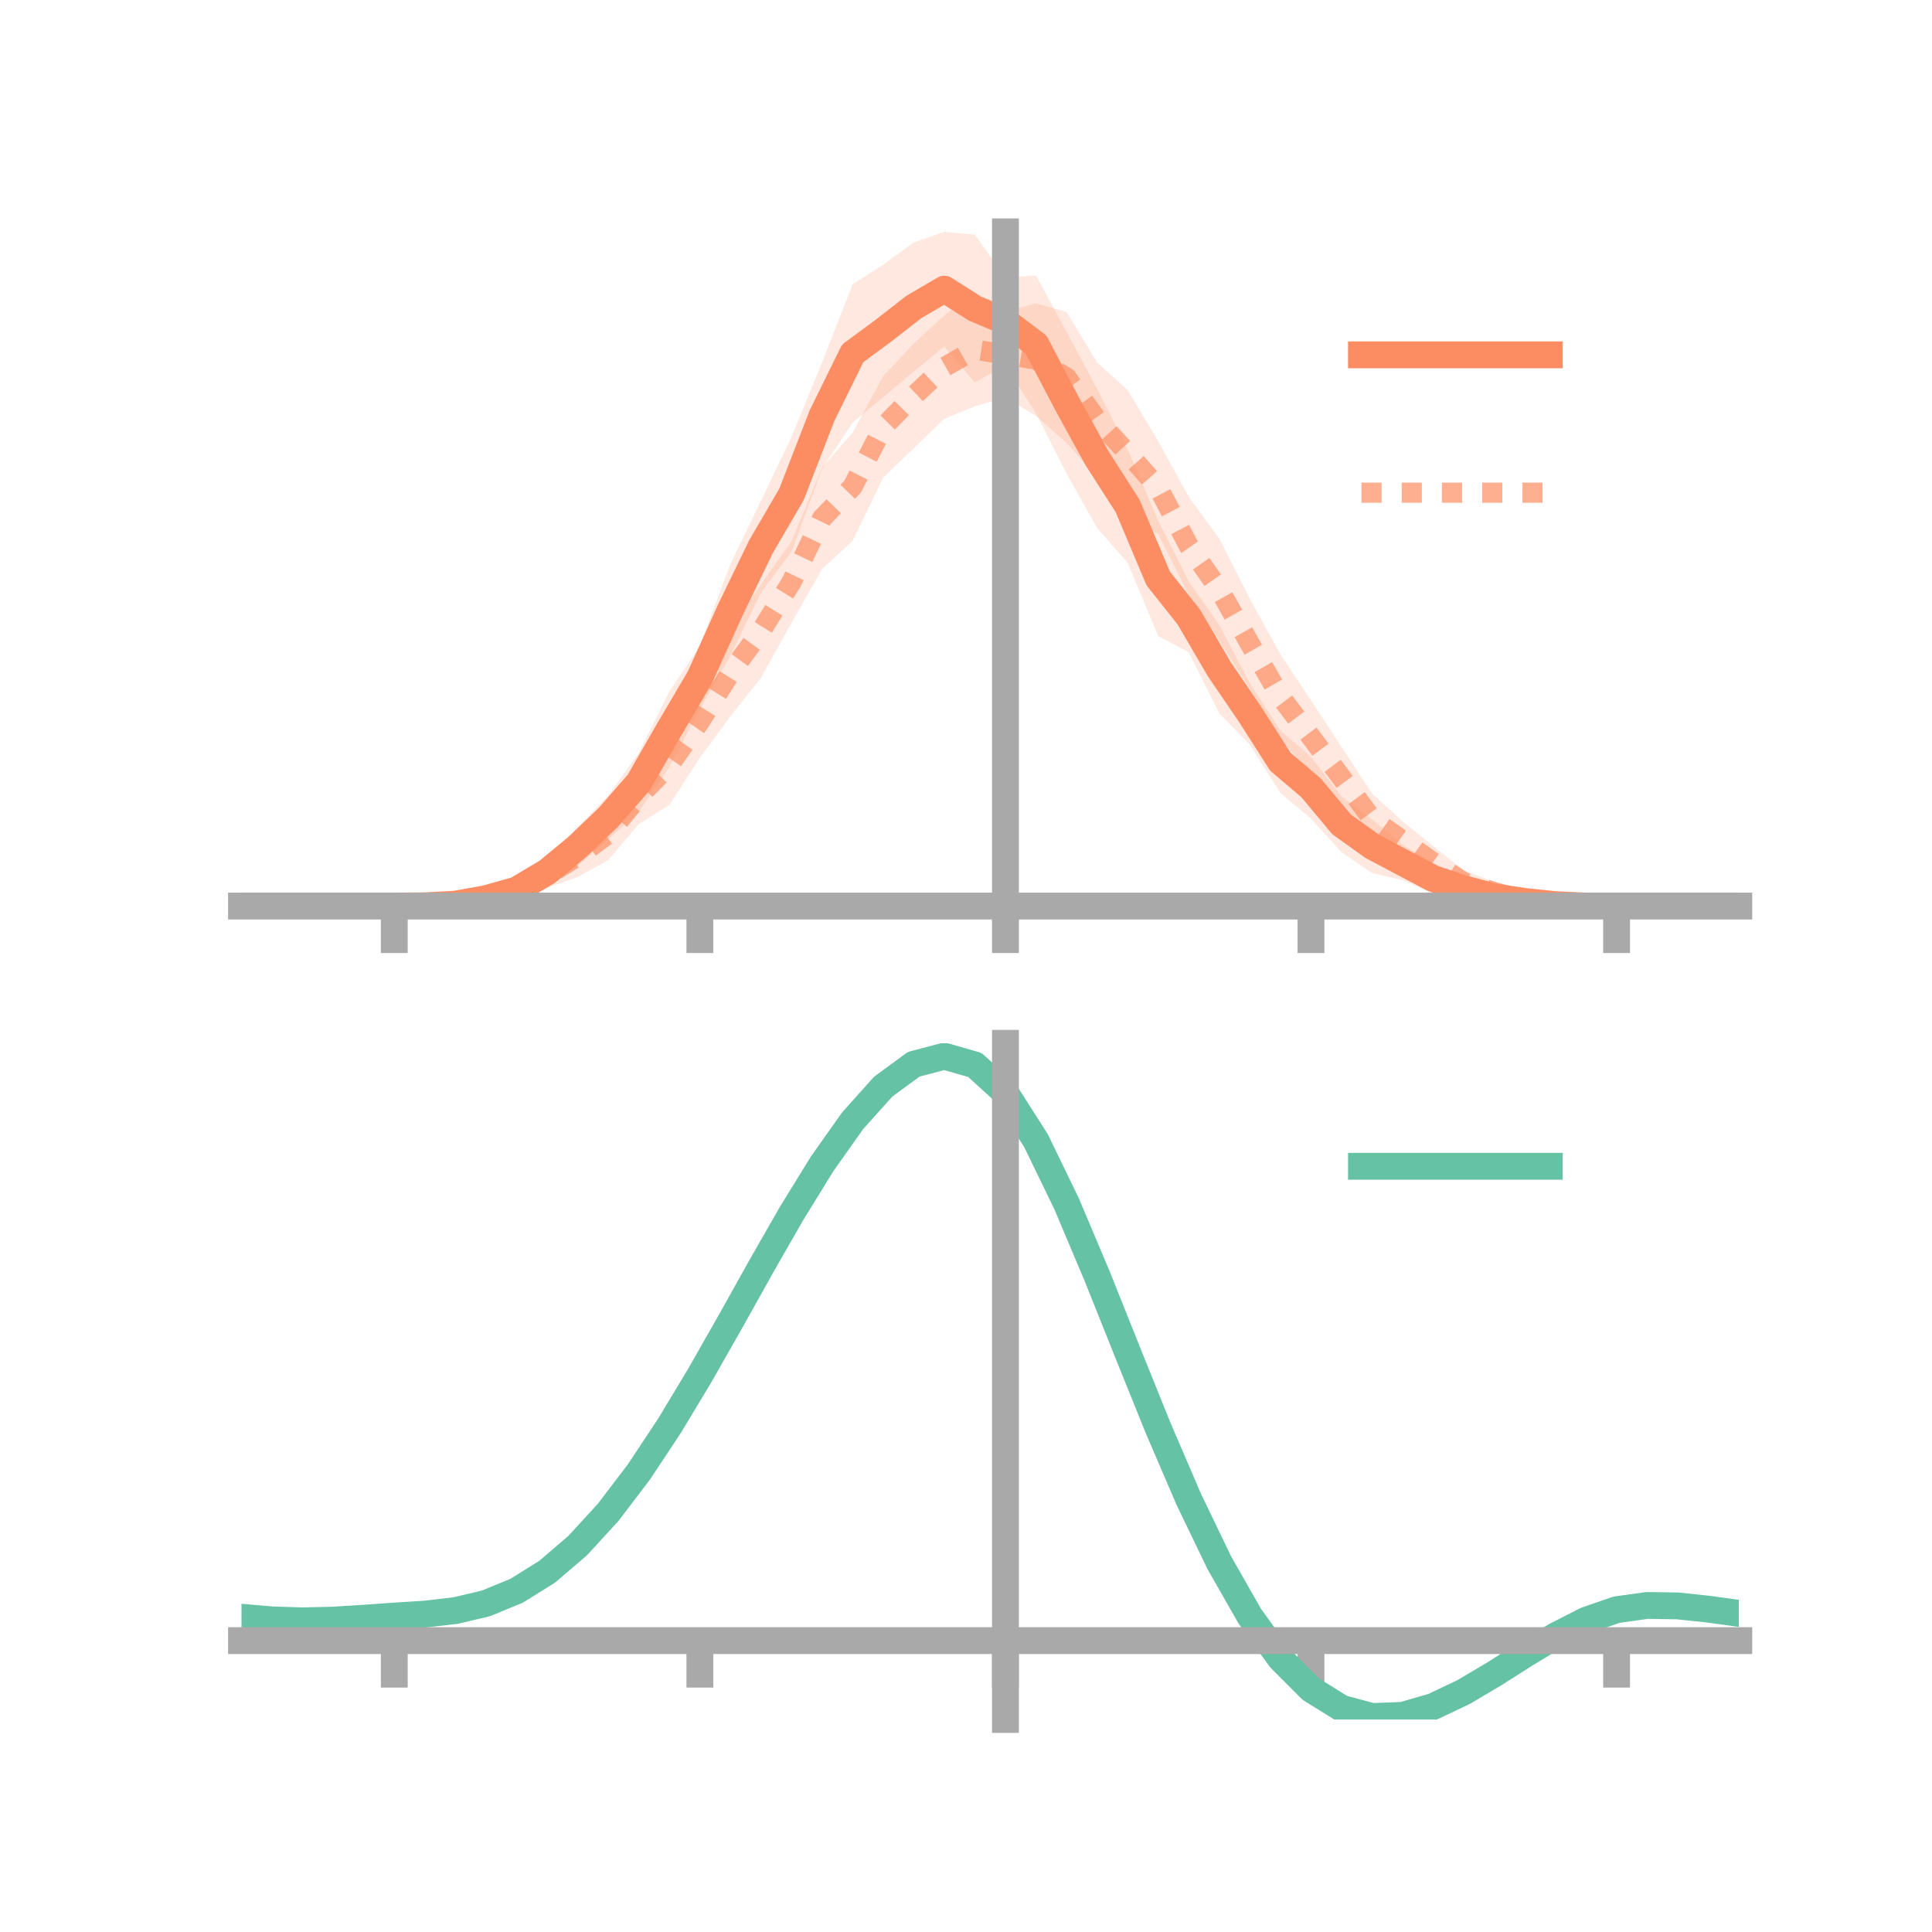 <?xml version="1.0" encoding="utf-8" standalone="no"?>
<!DOCTYPE svg PUBLIC "-//W3C//DTD SVG 1.1//EN"
  "http://www.w3.org/Graphics/SVG/1.1/DTD/svg11.dtd">
<!-- Created with matplotlib (https://matplotlib.org/) -->
<svg height="144pt" version="1.1" viewBox="0 0 144 144" width="144pt" xmlns="http://www.w3.org/2000/svg" xmlns:xlink="http://www.w3.org/1999/xlink">
 <defs>
  <style type="text/css">*{stroke-linecap:butt;stroke-linejoin:round;}</style>
 </defs>
 <g id="figure_1">
  <g id="patch_1">
   <path d="M 0 144 
L 144 144 
L 144 0 
L 0 0 
z
" style="fill:none;"/>
  </g>
  <g id="axes_1">
   <g id="patch_2">
    <path d="M 18 67.68 
L 129.6 67.68 
L 129.6 17.28 
L 18 17.28 
z
" style="fill:none;"/>
   </g>
   <g id="PolyCollection_1">
    <path clip-path="url(#p77c2a1de1e)" d="M 18 67.531 
L 18 67.531 
L 20.278 67.531 
L 22.555 67.531 
L 24.833 67.531 
L 27.11 67.531 
L 29.388 67.531 
L 31.665 67.438 
L 33.943 67.17 
L 36.22 66.52 
L 38.498 65.58 
L 40.776 64.175 
L 43.053 61.663 
L 45.331 59.297 
L 47.608 56.124 
L 49.886 51.549 
L 52.163 48.146 
L 54.441 42.027 
L 56.718 37.328 
L 58.996 32.564 
L 61.273 27.019 
L 63.551 21.192 
L 65.829 19.718 
L 68.106 18.076 
L 70.384 17.28 
L 72.661 17.489 
L 74.939 20.683 
L 77.216 20.531 
L 79.494 24.74 
L 81.771 28.974 
L 84.049 33.486 
L 86.327 38.824 
L 88.604 43.342 
L 90.882 46.593 
L 93.159 50.932 
L 95.437 54.455 
L 97.714 56.417 
L 99.992 59.367 
L 102.269 61.075 
L 104.547 62.956 
L 106.824 64.354 
L 109.102 65.432 
L 111.38 66.253 
L 113.657 66.837 
L 115.935 67.178 
L 118.212 67.494 
L 120.49 67.531 
L 122.767 67.531 
L 125.045 67.531 
L 127.322 67.531 
L 129.6 67.531 
L 129.6 67.531 
L 129.6 67.531 
L 127.322 67.531 
L 125.045 67.531 
L 122.767 67.531 
L 120.49 67.531 
L 118.212 67.571 
L 115.935 67.68 
L 113.657 67.546 
L 111.38 67.45 
L 109.102 67.046 
L 106.824 66.615 
L 104.547 65.61 
L 102.269 65.072 
L 99.992 63.52 
L 97.714 61.015 
L 95.437 59.106 
L 93.159 55.509 
L 90.882 53.173 
L 88.604 48.623 
L 86.327 47.406 
L 84.049 41.944 
L 81.771 39.352 
L 79.494 35.293 
L 77.216 30.808 
L 74.939 27.234 
L 72.661 28.502 
L 70.384 25.823 
L 68.106 27.697 
L 65.829 29.602 
L 63.551 31.491 
L 61.273 34.929 
L 58.996 41.118 
L 56.718 44.172 
L 54.441 48.875 
L 52.163 52.842 
L 49.886 57.17 
L 47.608 60.529 
L 45.331 62.565 
L 43.053 64.546 
L 40.776 65.801 
L 38.498 67.093 
L 36.22 67.44 
L 33.943 67.613 
L 31.665 67.587 
L 29.388 67.531 
L 27.11 67.531 
L 24.833 67.531 
L 22.555 67.531 
L 20.278 67.531 
L 18 67.531 
z
" style="fill:#fc8d62;fill-opacity:0.2;"/>
   </g>
   <g id="PolyCollection_2">
    <path clip-path="url(#p77c2a1de1e)" d="M 18 67.531 
L 18 67.531 
L 20.278 67.531 
L 22.555 67.531 
L 24.833 67.531 
L 27.11 67.531 
L 29.388 67.531 
L 31.665 67.375 
L 33.943 67.078 
L 36.22 66.681 
L 38.498 65.791 
L 40.776 64.286 
L 43.053 62.303 
L 45.331 60.204 
L 47.608 57.33 
L 49.886 54.08 
L 52.163 51.101 
L 54.441 46.934 
L 56.718 43.55 
L 58.996 40.339 
L 61.273 34.847 
L 63.551 32.239 
L 65.829 28.044 
L 68.106 25.603 
L 70.384 23.508 
L 72.661 21.844 
L 74.939 23.234 
L 77.216 22.608 
L 79.494 23.256 
L 81.771 27.019 
L 84.049 29.07 
L 86.327 32.883 
L 88.604 37.041 
L 90.882 40.151 
L 93.159 44.644 
L 95.437 48.776 
L 97.714 52.203 
L 99.992 55.678 
L 102.269 59.154 
L 104.547 61.221 
L 106.824 63.067 
L 109.102 64.879 
L 111.38 65.723 
L 113.657 66.694 
L 115.935 67.259 
L 118.212 67.414 
L 120.49 67.531 
L 122.767 67.531 
L 125.045 67.531 
L 127.322 67.531 
L 129.6 67.531 
L 129.6 67.531 
L 129.6 67.531 
L 127.322 67.531 
L 125.045 67.531 
L 122.767 67.531 
L 120.49 67.531 
L 118.212 67.621 
L 115.935 67.647 
L 113.657 67.527 
L 111.38 67.256 
L 109.102 66.628 
L 106.824 65.506 
L 104.547 64.093 
L 102.269 62.926 
L 99.992 60.258 
L 97.714 57.657 
L 95.437 55.083 
L 93.159 51.326 
L 90.882 47.757 
L 88.604 44.336 
L 86.327 39.814 
L 84.049 38.476 
L 81.771 35.56 
L 79.494 33.01 
L 77.216 31.001 
L 74.939 29.614 
L 72.661 30.283 
L 70.384 31.212 
L 68.106 33.413 
L 65.829 35.602 
L 63.551 40.307 
L 61.273 42.413 
L 58.996 46.419 
L 56.718 50.52 
L 54.441 53.385 
L 52.163 56.476 
L 49.886 60.006 
L 47.608 61.42 
L 45.331 64.111 
L 43.053 65.369 
L 40.776 66.188 
L 38.498 67.158 
L 36.22 67.555 
L 33.943 67.606 
L 31.665 67.626 
L 29.388 67.531 
L 27.11 67.531 
L 24.833 67.531 
L 22.555 67.531 
L 20.278 67.531 
L 18 67.531 
z
" style="fill:#fc8d62;fill-opacity:0.2;"/>
   </g>
   <g id="matplotlib.axis_1">
    <g id="xtick_1">
     <g id="line2d_1">
      <defs>
       <path d="M 0 0 
L 0 3.5 
" id="m1f6c423fb0" style="stroke:#a9a9a9;stroke-width:2;"/>
      </defs>
      <g>
       <use style="fill:#a9a9a9;stroke:#a9a9a9;stroke-width:2;" x="29.388" xlink:href="#m1f6c423fb0" y="67.531"/>
      </g>
     </g>
    </g>
    <g id="xtick_2">
     <g id="line2d_2">
      <g>
       <use style="fill:#a9a9a9;stroke:#a9a9a9;stroke-width:2;" x="52.163" xlink:href="#m1f6c423fb0" y="67.531"/>
      </g>
     </g>
    </g>
    <g id="xtick_3">
     <g id="line2d_3">
      <g>
       <use style="fill:#a9a9a9;stroke:#a9a9a9;stroke-width:2;" x="74.939" xlink:href="#m1f6c423fb0" y="67.531"/>
      </g>
     </g>
    </g>
    <g id="xtick_4">
     <g id="line2d_4">
      <g>
       <use style="fill:#a9a9a9;stroke:#a9a9a9;stroke-width:2;" x="97.714" xlink:href="#m1f6c423fb0" y="67.531"/>
      </g>
     </g>
    </g>
    <g id="xtick_5">
     <g id="line2d_5">
      <g>
       <use style="fill:#a9a9a9;stroke:#a9a9a9;stroke-width:2;" x="120.49" xlink:href="#m1f6c423fb0" y="67.531"/>
      </g>
     </g>
    </g>
   </g>
   <g id="matplotlib.axis_2"/>
   <g id="line2d_6">
    <path clip-path="url(#p77c2a1de1e)" d="M 18 67.531 
L 20.278 67.531 
L 22.555 67.531 
L 24.833 67.531 
L 27.11 67.531 
L 29.388 67.531 
L 31.665 67.513 
L 33.943 67.392 
L 36.22 66.98 
L 38.498 66.337 
L 40.776 64.988 
L 43.053 63.104 
L 45.331 60.931 
L 47.608 58.326 
L 49.886 54.36 
L 52.163 50.494 
L 54.441 45.451 
L 56.718 40.75 
L 58.996 36.841 
L 61.273 30.974 
L 63.551 26.342 
L 65.829 24.66 
L 68.106 22.886 
L 70.384 21.551 
L 72.661 22.996 
L 74.939 23.959 
L 77.216 25.67 
L 79.494 30.016 
L 81.771 34.163 
L 84.049 37.715 
L 86.327 43.115 
L 88.604 45.983 
L 90.882 49.883 
L 93.159 53.22 
L 95.437 56.781 
L 97.714 58.716 
L 99.992 61.444 
L 102.269 63.074 
L 104.547 64.283 
L 106.824 65.484 
L 109.102 66.239 
L 111.38 66.851 
L 113.657 67.192 
L 115.935 67.429 
L 118.212 67.532 
L 120.49 67.531 
L 122.767 67.531 
L 125.045 67.531 
L 127.322 67.531 
L 129.6 67.531 
" style="fill:none;stroke:#fc8d62;stroke-linecap:square;stroke-width:2;"/>
   </g>
   <g id="line2d_7">
    <path clip-path="url(#p77c2a1de1e)" d="M 18 67.531 
L 20.278 67.531 
L 22.555 67.531 
L 24.833 67.531 
L 27.11 67.531 
L 29.388 67.531 
L 31.665 67.5 
L 33.943 67.342 
L 36.22 67.118 
L 38.498 66.475 
L 40.776 65.237 
L 43.053 63.836 
L 45.331 62.158 
L 47.608 59.375 
L 49.886 57.043 
L 52.163 53.789 
L 54.441 50.16 
L 56.718 47.035 
L 58.996 43.379 
L 61.273 38.63 
L 63.551 36.273 
L 65.829 31.823 
L 68.106 29.508 
L 70.384 27.36 
L 72.661 26.063 
L 74.939 26.424 
L 77.216 26.805 
L 79.494 28.133 
L 81.771 31.289 
L 84.049 33.773 
L 86.327 36.348 
L 88.604 40.689 
L 90.882 43.954 
L 93.159 47.985 
L 95.437 51.93 
L 97.714 54.93 
L 99.992 57.968 
L 102.269 61.04 
L 104.547 62.657 
L 106.824 64.287 
L 109.102 65.754 
L 111.38 66.49 
L 113.657 67.111 
L 115.935 67.453 
L 118.212 67.517 
L 120.49 67.531 
L 122.767 67.531 
L 125.045 67.531 
L 127.322 67.531 
L 129.6 67.531 
" style="fill:none;stroke:#fc8d62;stroke-dasharray:1.5,1.5;stroke-dashoffset:0;stroke-opacity:0.7;stroke-width:1.5;"/>
   </g>
   <g id="patch_3">
    <path d="M 74.939 67.68 
L 74.939 17.28 
" style="fill:none;stroke:#a9a9a9;stroke-linecap:square;stroke-linejoin:miter;stroke-width:2;"/>
   </g>
   <g id="patch_4">
    <path d="M 129.6 67.68 
L 129.6 17.28 
" style="fill:none;"/>
   </g>
   <g id="patch_5">
    <path d="M 18 67.531 
L 129.6 67.531 
" style="fill:none;stroke:#a9a9a9;stroke-linecap:square;stroke-linejoin:miter;stroke-width:2;"/>
   </g>
   <g id="patch_6">
    <path d="M 18 17.28 
L 129.6 17.28 
" style="fill:none;"/>
   </g>
   <g id="legend_1">
    <g id="line2d_8">
     <path d="M 101.475 26.449 
L 115.475 26.449 
" style="fill:none;stroke:#fc8d62;stroke-linecap:square;stroke-width:2;"/>
    </g>
    <g id="line2d_9"/>
    <g id="text_1">
     <!--   -->
     <g transform="translate(121.075 28.899)scale(0.07 -0.07)">
      <defs>
       <path id="DejaVuSans-32"/>
      </defs>
      <use xlink:href="#DejaVuSans-32"/>
     </g>
    </g>
    <g id="line2d_10">
     <path d="M 101.475 36.724 
L 115.475 36.724 
" style="fill:none;stroke:#fc8d62;stroke-dasharray:1.5,1.5;stroke-dashoffset:0;stroke-opacity:0.7;stroke-width:1.5;"/>
    </g>
    <g id="line2d_11"/>
    <g id="text_2">
     <!--   -->
     <g transform="translate(121.075 39.174)scale(0.07 -0.07)">
      <use xlink:href="#DejaVuSans-32"/>
     </g>
    </g>
   </g>
  </g>
  <g id="axes_2">
   <g id="patch_7">
    <path d="M 18 128.16 
L 129.6 128.16 
L 129.6 77.76 
L 18 77.76 
z
" style="fill:none;"/>
   </g>
   <g id="PolyCollection_3">
    <path clip-path="url(#pef9b751000)" d="M 18 120.582 
L 18 120.5 
L 20.278 120.706 
L 22.555 120.777 
L 24.833 120.717 
L 27.11 120.567 
L 29.388 120.396 
L 31.665 120.246 
L 33.943 119.978 
L 36.22 119.434 
L 38.498 118.486 
L 40.776 117.044 
L 43.053 115.057 
L 45.331 112.516 
L 47.608 109.452 
L 49.886 105.933 
L 52.163 102.06 
L 54.441 97.96 
L 56.718 93.789 
L 58.996 89.721 
L 61.273 85.945 
L 63.551 82.66 
L 65.829 80.068 
L 68.106 78.369 
L 70.384 77.76 
L 72.661 78.425 
L 74.939 80.53 
L 77.216 84.152 
L 79.494 88.919 
L 81.771 94.396 
L 84.049 100.18 
L 86.327 105.915 
L 88.604 111.302 
L 90.882 116.107 
L 93.159 120.161 
L 95.437 123.36 
L 97.714 125.665 
L 99.992 127.095 
L 102.269 127.718 
L 104.547 127.64 
L 106.824 126.993 
L 109.102 125.928 
L 111.38 124.603 
L 113.657 123.182 
L 115.935 121.821 
L 118.212 120.676 
L 120.49 119.895 
L 122.767 119.579 
L 125.045 119.62 
L 127.322 119.87 
L 129.6 120.198 
L 129.6 120.305 
L 129.6 120.305 
L 127.322 120.002 
L 125.045 119.771 
L 122.767 119.74 
L 120.49 120.063 
L 118.212 120.856 
L 115.935 122.031 
L 113.657 123.438 
L 111.38 124.913 
L 109.102 126.287 
L 106.824 127.392 
L 104.547 128.065 
L 102.269 128.16 
L 99.992 127.552 
L 97.714 126.148 
L 95.437 123.895 
L 93.159 120.784 
L 90.882 116.854 
L 88.604 112.202 
L 86.327 106.986 
L 84.049 101.431 
L 81.771 95.822 
L 79.494 90.506 
L 77.216 85.879 
L 74.939 82.363 
L 72.661 80.325 
L 70.384 79.685 
L 68.106 80.276 
L 65.829 81.914 
L 63.551 84.408 
L 61.273 87.561 
L 58.996 91.178 
L 56.718 95.068 
L 54.441 99.05 
L 52.163 102.96 
L 49.886 106.651 
L 47.608 110.002 
L 45.331 112.923 
L 43.053 115.351 
L 40.776 117.259 
L 38.498 118.655 
L 36.22 119.58 
L 33.943 120.112 
L 31.665 120.369 
L 29.388 120.507 
L 27.11 120.661 
L 24.833 120.792 
L 22.555 120.838 
L 20.278 120.769 
L 18 120.582 
z
" style="fill:#66c2a5;fill-opacity:0.2;"/>
   </g>
   <g id="matplotlib.axis_3">
    <g id="xtick_6">
     <g id="line2d_12">
      <g>
       <use style="fill:#a9a9a9;stroke:#a9a9a9;stroke-width:2;" x="29.388" xlink:href="#m1f6c423fb0" y="122.284"/>
      </g>
     </g>
    </g>
    <g id="xtick_7">
     <g id="line2d_13">
      <g>
       <use style="fill:#a9a9a9;stroke:#a9a9a9;stroke-width:2;" x="52.163" xlink:href="#m1f6c423fb0" y="122.284"/>
      </g>
     </g>
    </g>
    <g id="xtick_8">
     <g id="line2d_14">
      <g>
       <use style="fill:#a9a9a9;stroke:#a9a9a9;stroke-width:2;" x="74.939" xlink:href="#m1f6c423fb0" y="122.284"/>
      </g>
     </g>
    </g>
    <g id="xtick_9">
     <g id="line2d_15">
      <g>
       <use style="fill:#a9a9a9;stroke:#a9a9a9;stroke-width:2;" x="97.714" xlink:href="#m1f6c423fb0" y="122.284"/>
      </g>
     </g>
    </g>
    <g id="xtick_10">
     <g id="line2d_16">
      <g>
       <use style="fill:#a9a9a9;stroke:#a9a9a9;stroke-width:2;" x="120.49" xlink:href="#m1f6c423fb0" y="122.284"/>
      </g>
     </g>
    </g>
   </g>
   <g id="matplotlib.axis_4"/>
   <g id="line2d_17">
    <path clip-path="url(#pef9b751000)" d="M 18 120.541 
L 20.278 120.737 
L 22.555 120.808 
L 24.833 120.755 
L 27.11 120.614 
L 29.388 120.452 
L 31.665 120.308 
L 33.943 120.045 
L 36.22 119.507 
L 38.498 118.57 
L 40.776 117.151 
L 43.053 115.204 
L 45.331 112.719 
L 47.608 109.727 
L 49.886 106.292 
L 52.163 102.51 
L 54.441 98.505 
L 56.718 94.428 
L 58.996 90.449 
L 61.273 86.753 
L 63.551 83.534 
L 65.829 80.991 
L 68.106 79.323 
L 70.384 78.723 
L 72.661 79.375 
L 74.939 81.446 
L 77.216 85.015 
L 79.494 89.712 
L 81.771 95.109 
L 84.049 100.805 
L 86.327 106.451 
L 88.604 111.752 
L 90.882 116.481 
L 93.159 120.472 
L 95.437 123.628 
L 97.714 125.907 
L 99.992 127.323 
L 102.269 127.939 
L 104.547 127.852 
L 106.824 127.192 
L 109.102 126.107 
L 111.38 124.758 
L 113.657 123.31 
L 115.935 121.926 
L 118.212 120.766 
L 120.49 119.979 
L 122.767 119.66 
L 125.045 119.695 
L 127.322 119.936 
L 129.6 120.252 
" style="fill:none;stroke:#66c2a5;stroke-linecap:square;stroke-width:2;"/>
   </g>
   <g id="patch_8">
    <path d="M 74.939 128.16 
L 74.939 77.76 
" style="fill:none;stroke:#a9a9a9;stroke-linecap:square;stroke-linejoin:miter;stroke-width:2;"/>
   </g>
   <g id="patch_9">
    <path d="M 129.6 128.16 
L 129.6 77.76 
" style="fill:none;"/>
   </g>
   <g id="patch_10">
    <path d="M 18 122.284 
L 129.6 122.284 
" style="fill:none;stroke:#a9a9a9;stroke-linecap:square;stroke-linejoin:miter;stroke-width:2;"/>
   </g>
   <g id="patch_11">
    <path d="M 18 77.76 
L 129.6 77.76 
" style="fill:none;"/>
   </g>
   <g id="legend_2">
    <g id="line2d_18">
     <path d="M 101.475 86.929 
L 115.475 86.929 
" style="fill:none;stroke:#66c2a5;stroke-linecap:square;stroke-width:2;"/>
    </g>
    <g id="line2d_19"/>
    <g id="text_3">
     <!--   -->
     <g transform="translate(121.075 89.379)scale(0.07 -0.07)">
      <use xlink:href="#DejaVuSans-32"/>
     </g>
    </g>
   </g>
  </g>
 </g>
 <defs>
  <clipPath id="p77c2a1de1e">
   <rect height="50.4" width="111.6" x="18" y="17.28"/>
  </clipPath>
  <clipPath id="pef9b751000">
   <rect height="50.4" width="111.6" x="18" y="77.76"/>
  </clipPath>
 </defs>
</svg>
